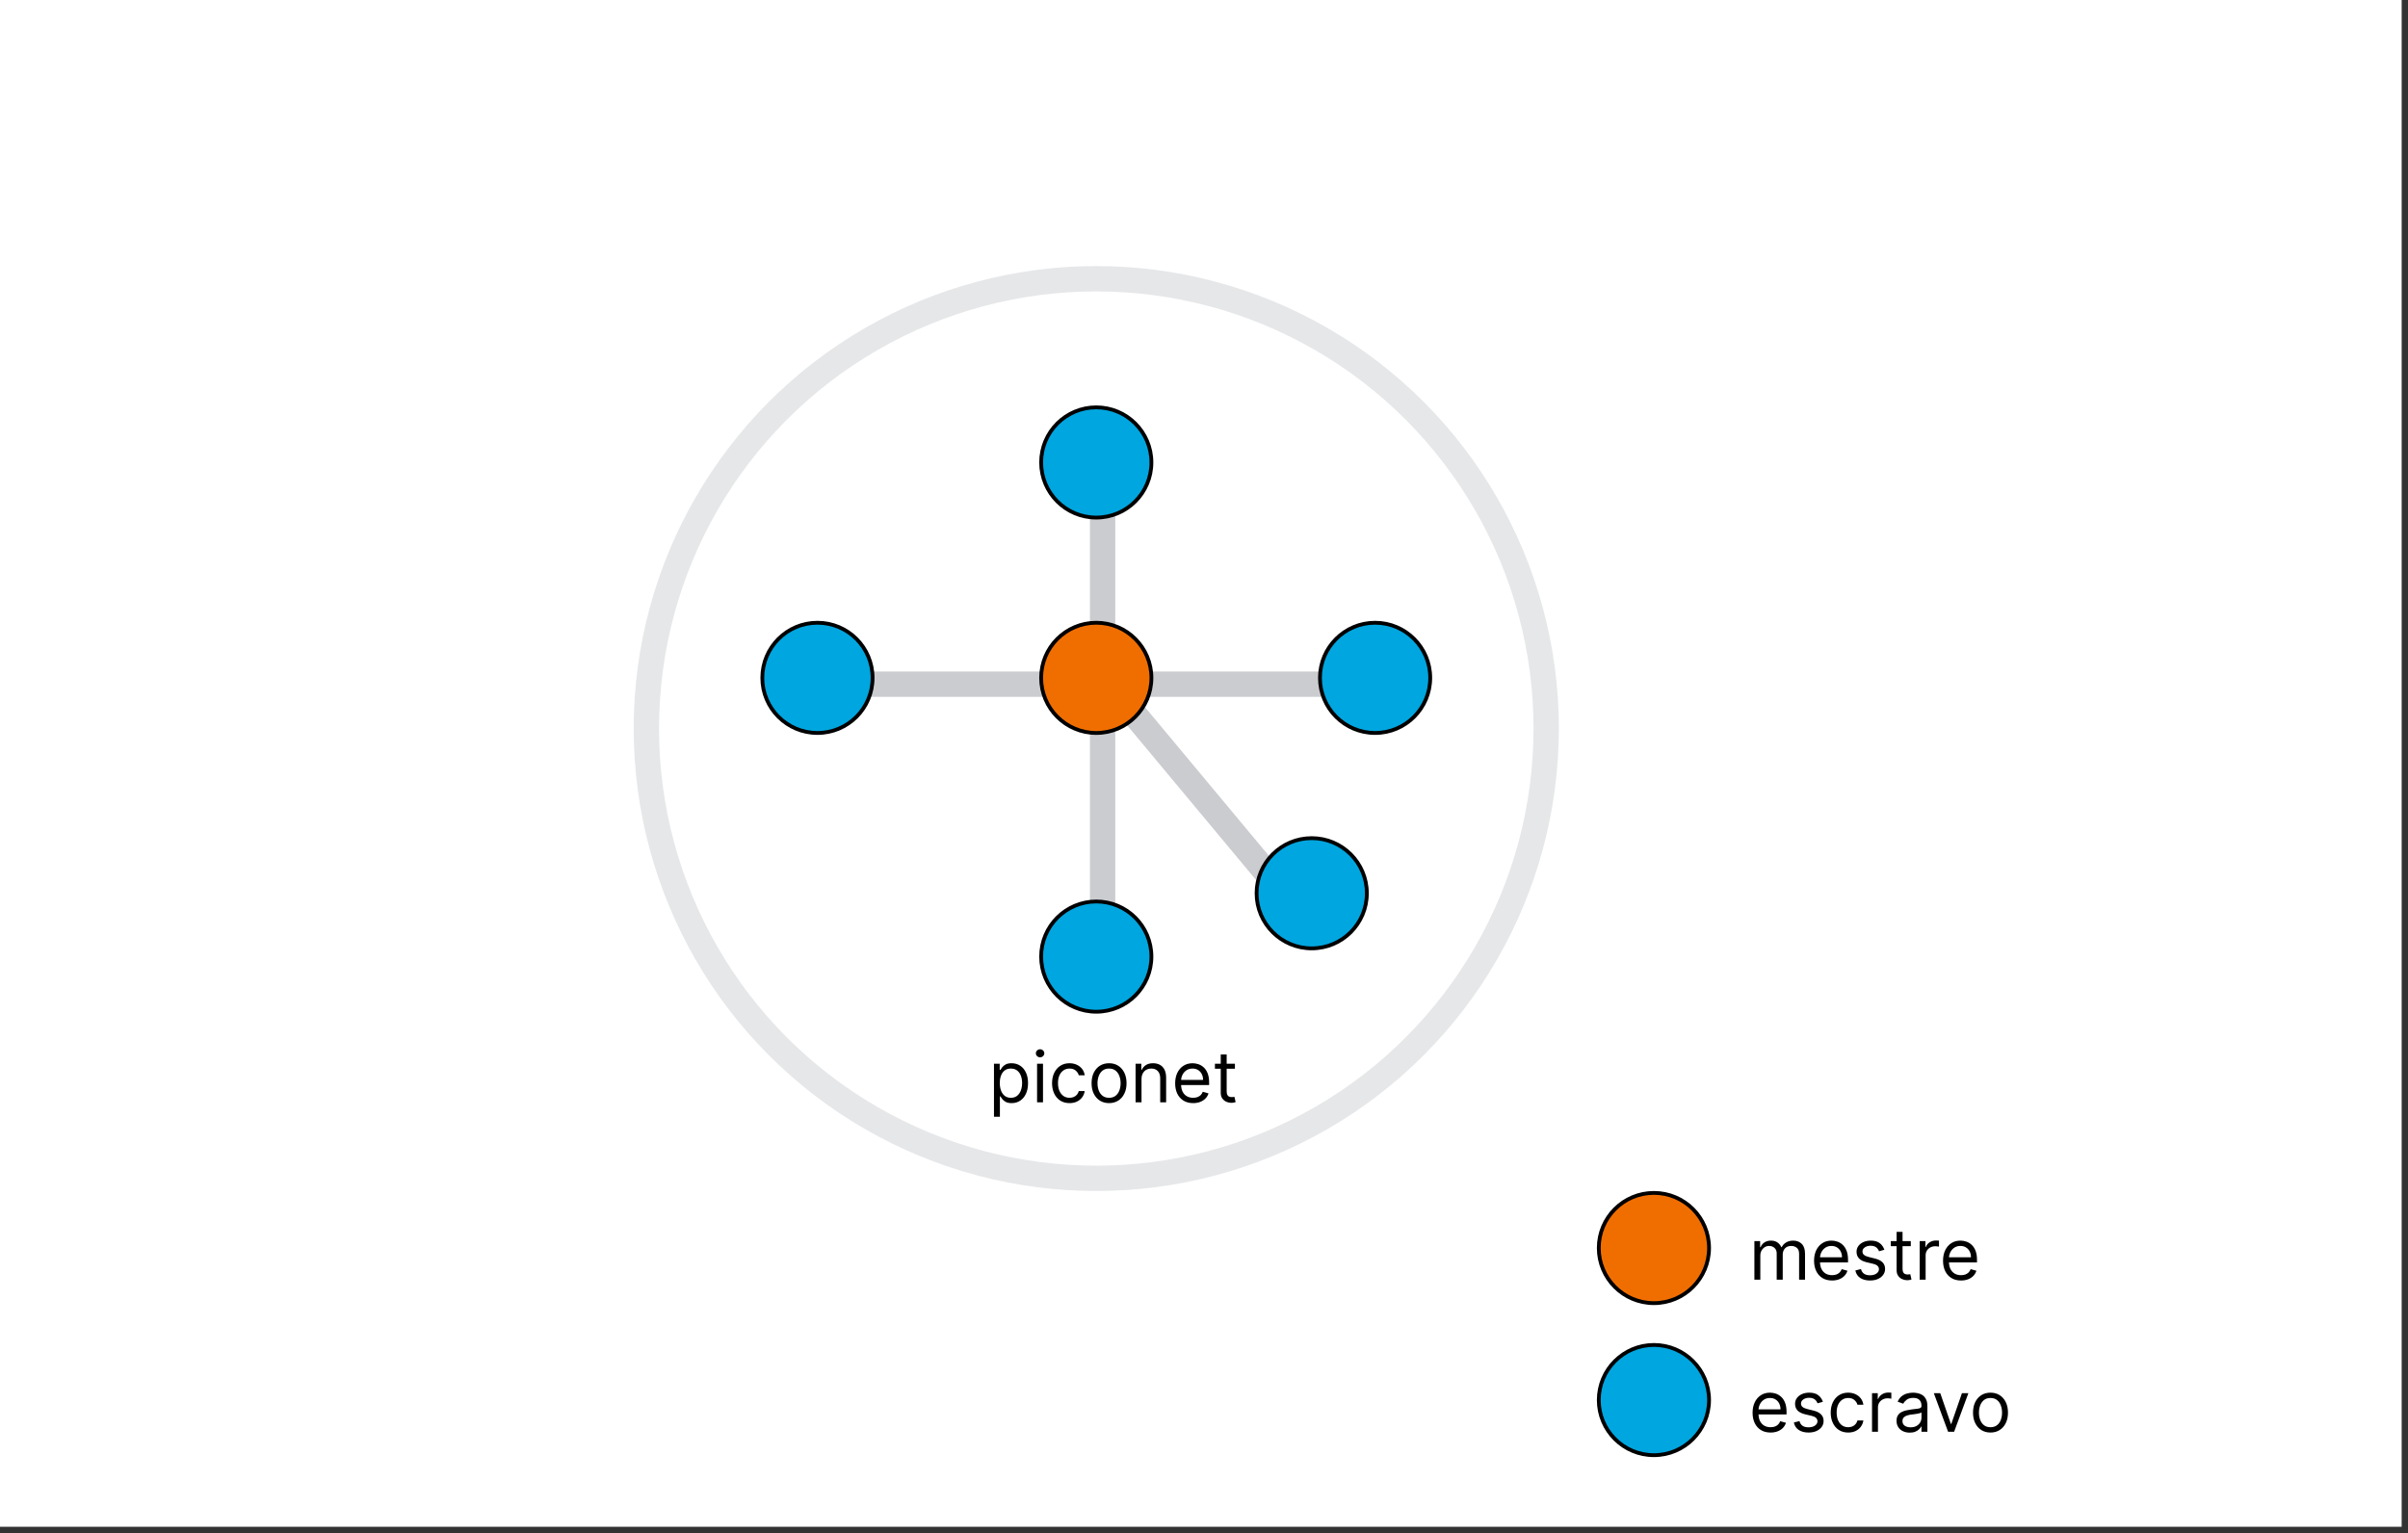 <svg width="190" height="121" viewBox="0 0 190 121" fill="none" xmlns="http://www.w3.org/2000/svg">
<rect x="0" y="0" width="190" height="121" fill="#333333" stroke="none"/>
<rect width="189.5" height="120.5" fill="white"/>
<line x1="67" y1="54" x2="87" y2="54" stroke="#CBCCD0" stroke-width="2"/>
<line x1="87" y1="37" x2="87" y2="54" stroke="#CBCCD0" stroke-width="2"/>
<line x1="87" y1="76" x2="87" y2="54" stroke="#CBCCD0" stroke-width="2"/>
<line x1="109" y1="54" x2="87" y2="54" stroke="#CBCCD0" stroke-width="2"/>
<line x1="102.232" y1="71.64" x2="87.232" y2="53.64" stroke="#CBCCD0" stroke-width="2"/>
<circle cx="86.5" cy="36.5" r="4.35" fill="#00A6DF" stroke="black" stroke-width="0.3"/>
<circle cx="86.5" cy="75.5" r="4.35" fill="#00A6DF" stroke="black" stroke-width="0.3"/>
<circle cx="103.5" cy="70.5" r="4.35" fill="#00A6DF" stroke="black" stroke-width="0.3"/>
<circle cx="130.5" cy="110.5" r="4.35" fill="#00A6DF" stroke="black" stroke-width="0.3"/>
<circle cx="64.5" cy="53.5" r="4.35" fill="#00A6DF" stroke="black" stroke-width="0.3"/>
<circle cx="108.5" cy="53.5" r="4.35" fill="#00A6DF" stroke="black" stroke-width="0.3"/>
<circle cx="86.5" cy="53.5" r="4.35" fill="#F06E00" stroke="black" stroke-width="0.3"/>
<circle cx="130.5" cy="98.5" r="4.35" fill="#F06E00" stroke="black" stroke-width="0.3"/>
<circle cx="86.5" cy="57.5" r="35.5" stroke="#E6E7E9" stroke-width="2"/>
<path d="M78.428 88.142V83.956H78.88V84.439H78.936C78.97 84.386 79.017 84.319 79.078 84.237C79.14 84.154 79.229 84.08 79.344 84.015C79.46 83.949 79.617 83.916 79.816 83.916C80.072 83.916 80.298 83.98 80.493 84.108C80.689 84.236 80.842 84.418 80.951 84.653C81.061 84.888 81.116 85.166 81.116 85.486C81.116 85.808 81.061 86.088 80.951 86.324C80.842 86.559 80.69 86.742 80.495 86.871C80.301 86.999 80.077 87.063 79.823 87.063C79.628 87.063 79.471 87.031 79.354 86.966C79.236 86.9 79.146 86.826 79.082 86.742C79.019 86.658 78.97 86.588 78.936 86.532H78.896V88.142H78.428ZM78.888 85.478C78.888 85.708 78.922 85.91 78.989 86.086C79.056 86.261 79.155 86.397 79.284 86.497C79.414 86.594 79.572 86.643 79.76 86.643C79.956 86.643 80.119 86.592 80.25 86.489C80.382 86.384 80.481 86.244 80.547 86.068C80.614 85.891 80.648 85.695 80.648 85.478C80.648 85.264 80.615 85.071 80.549 84.899C80.484 84.726 80.386 84.589 80.254 84.489C80.123 84.387 79.958 84.336 79.76 84.336C79.57 84.336 79.41 84.384 79.28 84.481C79.151 84.576 79.053 84.709 78.987 84.881C78.921 85.052 78.888 85.251 78.888 85.478ZM81.829 87V83.956H82.297V87H81.829ZM82.067 83.448C81.976 83.448 81.897 83.417 81.831 83.355C81.766 83.293 81.734 83.218 81.734 83.131C81.734 83.044 81.766 82.969 81.831 82.907C81.897 82.845 81.976 82.814 82.067 82.814C82.158 82.814 82.236 82.845 82.301 82.907C82.367 82.969 82.4 83.044 82.4 83.131C82.4 83.218 82.367 83.293 82.301 83.355C82.236 83.417 82.158 83.448 82.067 83.448ZM84.391 87.063C84.105 87.063 83.859 86.996 83.653 86.861C83.447 86.727 83.289 86.541 83.178 86.304C83.067 86.068 83.011 85.798 83.011 85.494C83.011 85.184 83.068 84.912 83.181 84.675C83.296 84.437 83.456 84.252 83.661 84.118C83.867 83.983 84.108 83.916 84.383 83.916C84.597 83.916 84.79 83.956 84.961 84.035C85.133 84.114 85.274 84.225 85.384 84.368C85.493 84.511 85.561 84.677 85.588 84.867H85.12C85.084 84.729 85.005 84.606 84.882 84.499C84.76 84.39 84.597 84.336 84.391 84.336C84.208 84.336 84.048 84.384 83.911 84.479C83.775 84.573 83.668 84.706 83.592 84.877C83.516 85.048 83.479 85.248 83.479 85.478C83.479 85.713 83.516 85.918 83.59 86.092C83.665 86.267 83.771 86.402 83.907 86.499C84.044 86.595 84.206 86.643 84.391 86.643C84.512 86.643 84.623 86.622 84.722 86.58C84.821 86.537 84.905 86.477 84.973 86.397C85.042 86.318 85.091 86.223 85.12 86.112H85.588C85.561 86.292 85.496 86.454 85.391 86.598C85.288 86.74 85.152 86.854 84.981 86.939C84.812 87.022 84.615 87.063 84.391 87.063ZM87.508 87.063C87.234 87.063 86.992 86.998 86.785 86.867C86.579 86.736 86.418 86.553 86.301 86.318C86.186 86.083 86.129 85.808 86.129 85.494C86.129 85.177 86.186 84.9 86.301 84.663C86.418 84.427 86.579 84.243 86.785 84.112C86.992 83.981 87.234 83.916 87.508 83.916C87.783 83.916 88.024 83.981 88.23 84.112C88.437 84.243 88.598 84.427 88.713 84.663C88.83 84.9 88.888 85.177 88.888 85.494C88.888 85.808 88.83 86.083 88.713 86.318C88.598 86.553 88.437 86.736 88.23 86.867C88.024 86.998 87.783 87.063 87.508 87.063ZM87.508 86.643C87.717 86.643 87.889 86.59 88.024 86.483C88.158 86.376 88.258 86.235 88.323 86.061C88.388 85.886 88.42 85.697 88.42 85.494C88.42 85.29 88.388 85.101 88.323 84.925C88.258 84.749 88.158 84.607 88.024 84.499C87.889 84.39 87.717 84.336 87.508 84.336C87.299 84.336 87.128 84.39 86.993 84.499C86.858 84.607 86.758 84.749 86.694 84.925C86.629 85.101 86.597 85.29 86.597 85.494C86.597 85.697 86.629 85.886 86.694 86.061C86.758 86.235 86.858 86.376 86.993 86.483C87.128 86.59 87.299 86.643 87.508 86.643ZM90.07 85.169V87H89.602V83.956H90.054V84.431H90.093C90.165 84.277 90.273 84.153 90.418 84.059C90.564 83.963 90.751 83.916 90.981 83.916C91.187 83.916 91.368 83.958 91.522 84.043C91.677 84.126 91.797 84.253 91.883 84.423C91.969 84.593 92.012 84.807 92.012 85.066V87H91.544V85.097C91.544 84.858 91.482 84.672 91.358 84.538C91.234 84.403 91.063 84.336 90.847 84.336C90.697 84.336 90.564 84.368 90.446 84.433C90.33 84.498 90.238 84.593 90.171 84.717C90.103 84.841 90.07 84.992 90.07 85.169ZM94.143 87.063C93.85 87.063 93.597 86.999 93.384 86.869C93.173 86.738 93.009 86.556 92.894 86.322C92.781 86.087 92.724 85.813 92.724 85.502C92.724 85.19 92.781 84.915 92.894 84.677C93.009 84.438 93.169 84.252 93.374 84.118C93.58 83.983 93.821 83.916 94.096 83.916C94.254 83.916 94.411 83.942 94.565 83.995C94.72 84.048 94.861 84.134 94.987 84.253C95.114 84.371 95.215 84.526 95.291 84.721C95.366 84.915 95.404 85.154 95.404 85.438V85.636H93.057V85.232H94.928C94.928 85.06 94.894 84.907 94.825 84.772C94.758 84.637 94.661 84.531 94.536 84.453C94.411 84.375 94.265 84.336 94.096 84.336C93.909 84.336 93.748 84.382 93.612 84.475C93.477 84.566 93.373 84.685 93.301 84.832C93.228 84.978 93.192 85.136 93.192 85.303V85.573C93.192 85.803 93.231 85.998 93.311 86.158C93.391 86.316 93.503 86.437 93.646 86.52C93.788 86.602 93.954 86.643 94.143 86.643C94.266 86.643 94.377 86.626 94.476 86.592C94.576 86.556 94.663 86.503 94.736 86.433C94.808 86.362 94.865 86.273 94.904 86.168L95.356 86.294C95.309 86.448 95.229 86.582 95.116 86.699C95.004 86.814 94.865 86.903 94.7 86.968C94.535 87.032 94.349 87.063 94.143 87.063ZM97.439 83.956V84.352H95.862V83.956H97.439ZM96.321 83.226H96.789V86.128C96.789 86.26 96.808 86.359 96.847 86.425C96.886 86.49 96.936 86.534 96.997 86.556C97.059 86.577 97.125 86.588 97.194 86.588C97.245 86.588 97.287 86.585 97.32 86.58C97.353 86.573 97.38 86.568 97.4 86.564L97.495 86.984C97.463 86.996 97.419 87.008 97.362 87.02C97.305 87.033 97.233 87.04 97.146 87.04C97.014 87.04 96.884 87.011 96.757 86.954C96.632 86.898 96.528 86.811 96.444 86.695C96.362 86.579 96.321 86.432 96.321 86.255V83.226Z" fill="black"/>
<path d="M138.428 101V97.956H138.88V98.431H138.92C138.983 98.269 139.085 98.143 139.227 98.053C139.368 97.962 139.538 97.916 139.736 97.916C139.937 97.916 140.104 97.962 140.238 98.053C140.372 98.143 140.478 98.269 140.553 98.431H140.585C140.663 98.274 140.779 98.149 140.935 98.057C141.091 97.963 141.278 97.916 141.496 97.916C141.768 97.916 141.991 98.001 142.164 98.172C142.337 98.341 142.424 98.604 142.424 98.963V101H141.956V98.963C141.956 98.738 141.895 98.577 141.772 98.481C141.649 98.384 141.504 98.336 141.338 98.336C141.124 98.336 140.958 98.401 140.84 98.53C140.723 98.659 140.664 98.821 140.664 99.018V101H140.188V98.915C140.188 98.742 140.132 98.602 140.02 98.497C139.907 98.39 139.763 98.336 139.586 98.336C139.464 98.336 139.35 98.368 139.245 98.433C139.14 98.498 139.056 98.588 138.991 98.703C138.928 98.817 138.896 98.948 138.896 99.097V101H138.428ZM144.556 101.063C144.262 101.063 144.009 100.999 143.796 100.869C143.585 100.738 143.422 100.556 143.307 100.322C143.193 100.087 143.136 99.813 143.136 99.502C143.136 99.19 143.193 98.915 143.307 98.677C143.422 98.438 143.582 98.252 143.787 98.118C143.993 97.983 144.233 97.916 144.508 97.916C144.667 97.916 144.823 97.942 144.978 97.995C145.132 98.048 145.273 98.134 145.4 98.253C145.527 98.371 145.628 98.526 145.703 98.721C145.778 98.915 145.816 99.154 145.816 99.438V99.636H143.469V99.232H145.34C145.34 99.06 145.306 98.907 145.237 98.772C145.17 98.637 145.074 98.531 144.948 98.453C144.824 98.375 144.677 98.336 144.508 98.336C144.322 98.336 144.16 98.382 144.024 98.475C143.89 98.566 143.786 98.685 143.713 98.832C143.641 98.978 143.604 99.136 143.604 99.303V99.573C143.604 99.803 143.644 99.998 143.723 100.158C143.804 100.316 143.915 100.437 144.058 100.52C144.201 100.602 144.367 100.643 144.556 100.643C144.678 100.643 144.789 100.626 144.889 100.592C144.989 100.556 145.076 100.503 145.148 100.433C145.221 100.362 145.277 100.273 145.317 100.168L145.769 100.294C145.721 100.448 145.641 100.582 145.529 100.699C145.416 100.814 145.278 100.904 145.113 100.968C144.947 101.032 144.762 101.063 144.556 101.063ZM148.684 98.637L148.264 98.756C148.238 98.686 148.199 98.618 148.147 98.552C148.097 98.485 148.028 98.429 147.941 98.386C147.854 98.342 147.742 98.32 147.606 98.32C147.42 98.32 147.264 98.363 147.14 98.449C147.017 98.534 146.956 98.641 146.956 98.772C146.956 98.888 146.998 98.98 147.083 99.048C147.167 99.115 147.299 99.171 147.479 99.216L147.931 99.327C148.203 99.393 148.406 99.494 148.539 99.63C148.673 99.765 148.74 99.939 148.74 100.152C148.74 100.326 148.689 100.482 148.589 100.619C148.49 100.757 148.351 100.865 148.173 100.945C147.994 101.024 147.787 101.063 147.55 101.063C147.24 101.063 146.983 100.996 146.779 100.861C146.576 100.726 146.447 100.53 146.393 100.271L146.837 100.16C146.879 100.323 146.959 100.446 147.077 100.528C147.196 100.61 147.351 100.651 147.542 100.651C147.761 100.651 147.934 100.605 148.062 100.512C148.191 100.419 148.256 100.306 148.256 100.175C148.256 100.07 148.219 99.981 148.145 99.91C148.071 99.837 147.957 99.783 147.804 99.747L147.297 99.628C147.018 99.562 146.813 99.46 146.682 99.321C146.553 99.181 146.488 99.006 146.488 98.796C146.488 98.624 146.536 98.472 146.633 98.34C146.731 98.208 146.863 98.104 147.031 98.029C147.2 97.954 147.392 97.916 147.606 97.916C147.907 97.916 148.144 97.982 148.315 98.114C148.489 98.246 148.611 98.421 148.684 98.637ZM150.768 97.956V98.352H149.19V97.956H150.768ZM149.65 97.226H150.118V100.128C150.118 100.26 150.137 100.359 150.175 100.425C150.215 100.49 150.265 100.534 150.326 100.556C150.388 100.577 150.453 100.588 150.522 100.588C150.574 100.588 150.616 100.585 150.649 100.58C150.682 100.573 150.708 100.568 150.728 100.564L150.823 100.984C150.792 100.996 150.747 101.008 150.69 101.02C150.634 101.033 150.562 101.04 150.474 101.04C150.342 101.04 150.213 101.011 150.086 100.954C149.96 100.898 149.856 100.811 149.773 100.695C149.691 100.578 149.65 100.432 149.65 100.255V97.226ZM151.471 101V97.956H151.923V98.415H151.955C152.01 98.265 152.111 98.143 152.256 98.049C152.402 97.955 152.565 97.908 152.748 97.908C152.782 97.908 152.825 97.909 152.877 97.91C152.928 97.911 152.967 97.913 152.994 97.916V98.392C152.978 98.388 152.941 98.382 152.885 98.374C152.829 98.365 152.77 98.36 152.708 98.36C152.56 98.36 152.428 98.391 152.312 98.453C152.197 98.514 152.106 98.598 152.038 98.707C151.972 98.814 151.939 98.936 151.939 99.073V101H151.471ZM154.732 101.063C154.438 101.063 154.185 100.999 153.973 100.869C153.761 100.738 153.598 100.556 153.483 100.322C153.369 100.087 153.313 99.813 153.313 99.502C153.313 99.19 153.369 98.915 153.483 98.677C153.598 98.438 153.758 98.252 153.963 98.118C154.169 97.983 154.409 97.916 154.684 97.916C154.843 97.916 154.999 97.942 155.154 97.995C155.309 98.048 155.449 98.134 155.576 98.253C155.703 98.371 155.804 98.526 155.879 98.721C155.955 98.915 155.992 99.154 155.992 99.438V99.636H153.646V99.232H155.517C155.517 99.06 155.482 98.907 155.414 98.772C155.346 98.637 155.25 98.531 155.124 98.453C155 98.375 154.853 98.336 154.684 98.336C154.498 98.336 154.337 98.382 154.201 98.475C154.066 98.566 153.962 98.685 153.889 98.832C153.817 98.978 153.78 99.136 153.78 99.303V99.573C153.78 99.803 153.82 99.998 153.899 100.158C153.98 100.316 154.092 100.437 154.234 100.52C154.377 100.602 154.543 100.643 154.732 100.643C154.855 100.643 154.966 100.626 155.065 100.592C155.165 100.556 155.252 100.503 155.324 100.433C155.397 100.362 155.453 100.273 155.493 100.168L155.945 100.294C155.897 100.448 155.817 100.582 155.705 100.699C155.593 100.814 155.454 100.904 155.289 100.968C155.124 101.032 154.938 101.063 154.732 101.063Z" fill="black"/>
<path d="M139.705 113.063C139.411 113.063 139.158 112.999 138.945 112.869C138.734 112.738 138.571 112.556 138.456 112.322C138.342 112.087 138.285 111.813 138.285 111.502C138.285 111.19 138.342 110.915 138.456 110.677C138.571 110.438 138.731 110.252 138.936 110.118C139.142 109.983 139.382 109.916 139.657 109.916C139.816 109.916 139.972 109.942 140.127 109.995C140.281 110.048 140.422 110.134 140.549 110.253C140.676 110.371 140.777 110.526 140.852 110.721C140.927 110.915 140.965 111.154 140.965 111.438V111.636H138.618V111.232H140.489C140.489 111.06 140.455 110.907 140.386 110.772C140.319 110.637 140.223 110.531 140.097 110.453C139.973 110.375 139.826 110.336 139.657 110.336C139.471 110.336 139.309 110.382 139.173 110.475C139.039 110.566 138.935 110.685 138.862 110.832C138.79 110.978 138.753 111.136 138.753 111.303V111.573C138.753 111.803 138.793 111.998 138.872 112.158C138.953 112.316 139.064 112.437 139.207 112.52C139.35 112.602 139.516 112.643 139.705 112.643C139.827 112.643 139.938 112.626 140.038 112.592C140.138 112.556 140.224 112.503 140.297 112.433C140.37 112.362 140.426 112.273 140.466 112.168L140.918 112.294C140.87 112.448 140.79 112.582 140.678 112.699C140.565 112.814 140.427 112.904 140.261 112.968C140.096 113.032 139.911 113.063 139.705 113.063ZM143.833 110.637L143.413 110.756C143.386 110.686 143.348 110.618 143.296 110.552C143.246 110.485 143.177 110.429 143.09 110.386C143.003 110.342 142.891 110.32 142.755 110.32C142.569 110.32 142.413 110.363 142.289 110.449C142.166 110.534 142.105 110.641 142.105 110.772C142.105 110.888 142.147 110.98 142.232 111.048C142.316 111.115 142.448 111.171 142.628 111.216L143.08 111.327C143.352 111.393 143.555 111.494 143.688 111.63C143.822 111.765 143.889 111.939 143.889 112.152C143.889 112.326 143.838 112.482 143.738 112.619C143.639 112.757 143.5 112.865 143.322 112.945C143.143 113.024 142.936 113.063 142.699 113.063C142.389 113.063 142.132 112.996 141.928 112.861C141.725 112.726 141.596 112.53 141.542 112.271L141.986 112.16C142.028 112.323 142.108 112.446 142.226 112.528C142.345 112.61 142.5 112.651 142.691 112.651C142.909 112.651 143.083 112.605 143.211 112.512C143.34 112.419 143.405 112.306 143.405 112.175C143.405 112.07 143.368 111.981 143.294 111.91C143.22 111.837 143.106 111.783 142.953 111.747L142.446 111.628C142.167 111.562 141.962 111.46 141.831 111.321C141.702 111.181 141.637 111.006 141.637 110.796C141.637 110.624 141.685 110.472 141.782 110.34C141.879 110.208 142.012 110.104 142.18 110.029C142.349 109.954 142.541 109.916 142.755 109.916C143.056 109.916 143.293 109.982 143.464 110.114C143.638 110.246 143.76 110.421 143.833 110.637ZM145.83 113.063C145.544 113.063 145.298 112.996 145.092 112.861C144.886 112.726 144.728 112.541 144.617 112.304C144.506 112.068 144.45 111.798 144.45 111.494C144.45 111.184 144.507 110.912 144.62 110.675C144.735 110.437 144.895 110.252 145.1 110.118C145.306 109.983 145.547 109.916 145.822 109.916C146.036 109.916 146.229 109.956 146.4 110.035C146.572 110.114 146.713 110.225 146.823 110.368C146.932 110.511 147 110.677 147.027 110.867H146.559C146.523 110.729 146.444 110.606 146.321 110.499C146.199 110.39 146.036 110.336 145.83 110.336C145.647 110.336 145.487 110.384 145.35 110.479C145.214 110.573 145.107 110.705 145.031 110.877C144.955 111.048 144.918 111.248 144.918 111.478C144.918 111.713 144.955 111.918 145.029 112.092C145.104 112.267 145.21 112.402 145.346 112.499C145.483 112.595 145.645 112.643 145.83 112.643C145.951 112.643 146.061 112.622 146.161 112.58C146.26 112.538 146.344 112.477 146.412 112.397C146.481 112.318 146.53 112.223 146.559 112.112H147.027C147 112.292 146.935 112.454 146.83 112.598C146.727 112.74 146.591 112.854 146.42 112.939C146.251 113.022 146.054 113.063 145.83 113.063ZM147.71 113V109.956H148.162V110.415H148.194C148.25 110.265 148.35 110.143 148.495 110.049C148.641 109.955 148.805 109.908 148.987 109.908C149.021 109.908 149.064 109.909 149.116 109.91C149.167 109.911 149.206 109.913 149.233 109.916V110.392C149.217 110.388 149.18 110.382 149.124 110.374C149.068 110.365 149.009 110.36 148.947 110.36C148.799 110.36 148.667 110.391 148.551 110.453C148.436 110.514 148.345 110.598 148.277 110.707C148.211 110.814 148.178 110.936 148.178 111.073V113H147.71ZM150.683 113.071C150.49 113.071 150.315 113.035 150.158 112.962C150.001 112.888 149.876 112.782 149.783 112.643C149.691 112.503 149.644 112.334 149.644 112.136C149.644 111.961 149.679 111.82 149.747 111.712C149.816 111.602 149.908 111.516 150.023 111.454C150.138 111.392 150.265 111.346 150.404 111.315C150.544 111.284 150.684 111.258 150.826 111.24C151.011 111.216 151.161 111.198 151.276 111.186C151.392 111.173 151.476 111.151 151.529 111.121C151.584 111.091 151.611 111.038 151.611 110.962V110.947C151.611 110.751 151.557 110.599 151.45 110.491C151.344 110.382 151.184 110.328 150.968 110.328C150.745 110.328 150.57 110.377 150.443 110.475C150.316 110.573 150.227 110.677 150.176 110.788L149.732 110.629C149.811 110.445 149.917 110.3 150.049 110.197C150.182 110.093 150.328 110.02 150.485 109.979C150.643 109.937 150.799 109.916 150.953 109.916C151.05 109.916 151.163 109.928 151.29 109.952C151.418 109.974 151.541 110.021 151.66 110.092C151.78 110.164 151.88 110.271 151.959 110.415C152.039 110.559 152.078 110.752 152.078 110.994V113H151.611V112.588H151.587C151.555 112.654 151.502 112.724 151.428 112.8C151.354 112.875 151.256 112.939 151.133 112.992C151.01 113.045 150.86 113.071 150.683 113.071ZM150.754 112.651C150.939 112.651 151.095 112.615 151.222 112.542C151.35 112.469 151.447 112.376 151.511 112.261C151.578 112.146 151.611 112.025 151.611 111.898V111.47C151.591 111.494 151.547 111.515 151.48 111.535C151.414 111.554 151.337 111.57 151.25 111.585C151.164 111.598 151.08 111.61 150.998 111.621C150.918 111.63 150.852 111.638 150.802 111.644C150.68 111.66 150.567 111.686 150.461 111.722C150.357 111.756 150.272 111.808 150.207 111.878C150.144 111.947 150.112 112.041 150.112 112.16C150.112 112.322 150.172 112.445 150.293 112.528C150.414 112.61 150.568 112.651 150.754 112.651ZM155.313 109.956L154.187 113H153.711L152.585 109.956H153.093L153.933 112.382H153.965L154.805 109.956H155.313ZM157.058 113.063C156.783 113.063 156.542 112.998 156.334 112.867C156.128 112.736 155.967 112.553 155.851 112.318C155.736 112.083 155.678 111.808 155.678 111.494C155.678 111.177 155.736 110.9 155.851 110.663C155.967 110.427 156.128 110.243 156.334 110.112C156.542 109.981 156.783 109.916 157.058 109.916C157.333 109.916 157.573 109.981 157.779 110.112C157.987 110.243 158.148 110.427 158.263 110.663C158.379 110.9 158.437 111.177 158.437 111.494C158.437 111.808 158.379 112.083 158.263 112.318C158.148 112.553 157.987 112.736 157.779 112.867C157.573 112.998 157.333 113.063 157.058 113.063ZM157.058 112.643C157.266 112.643 157.438 112.59 157.573 112.483C157.708 112.376 157.808 112.235 157.872 112.061C157.937 111.886 157.969 111.697 157.969 111.494C157.969 111.29 157.937 111.101 157.872 110.925C157.808 110.749 157.708 110.607 157.573 110.499C157.438 110.39 157.266 110.336 157.058 110.336C156.849 110.336 156.677 110.39 156.542 110.499C156.408 110.607 156.308 110.749 156.243 110.925C156.178 111.101 156.146 111.29 156.146 111.494C156.146 111.697 156.178 111.886 156.243 112.061C156.308 112.235 156.408 112.376 156.542 112.483C156.677 112.59 156.849 112.643 157.058 112.643Z" fill="black"/>
</svg>
